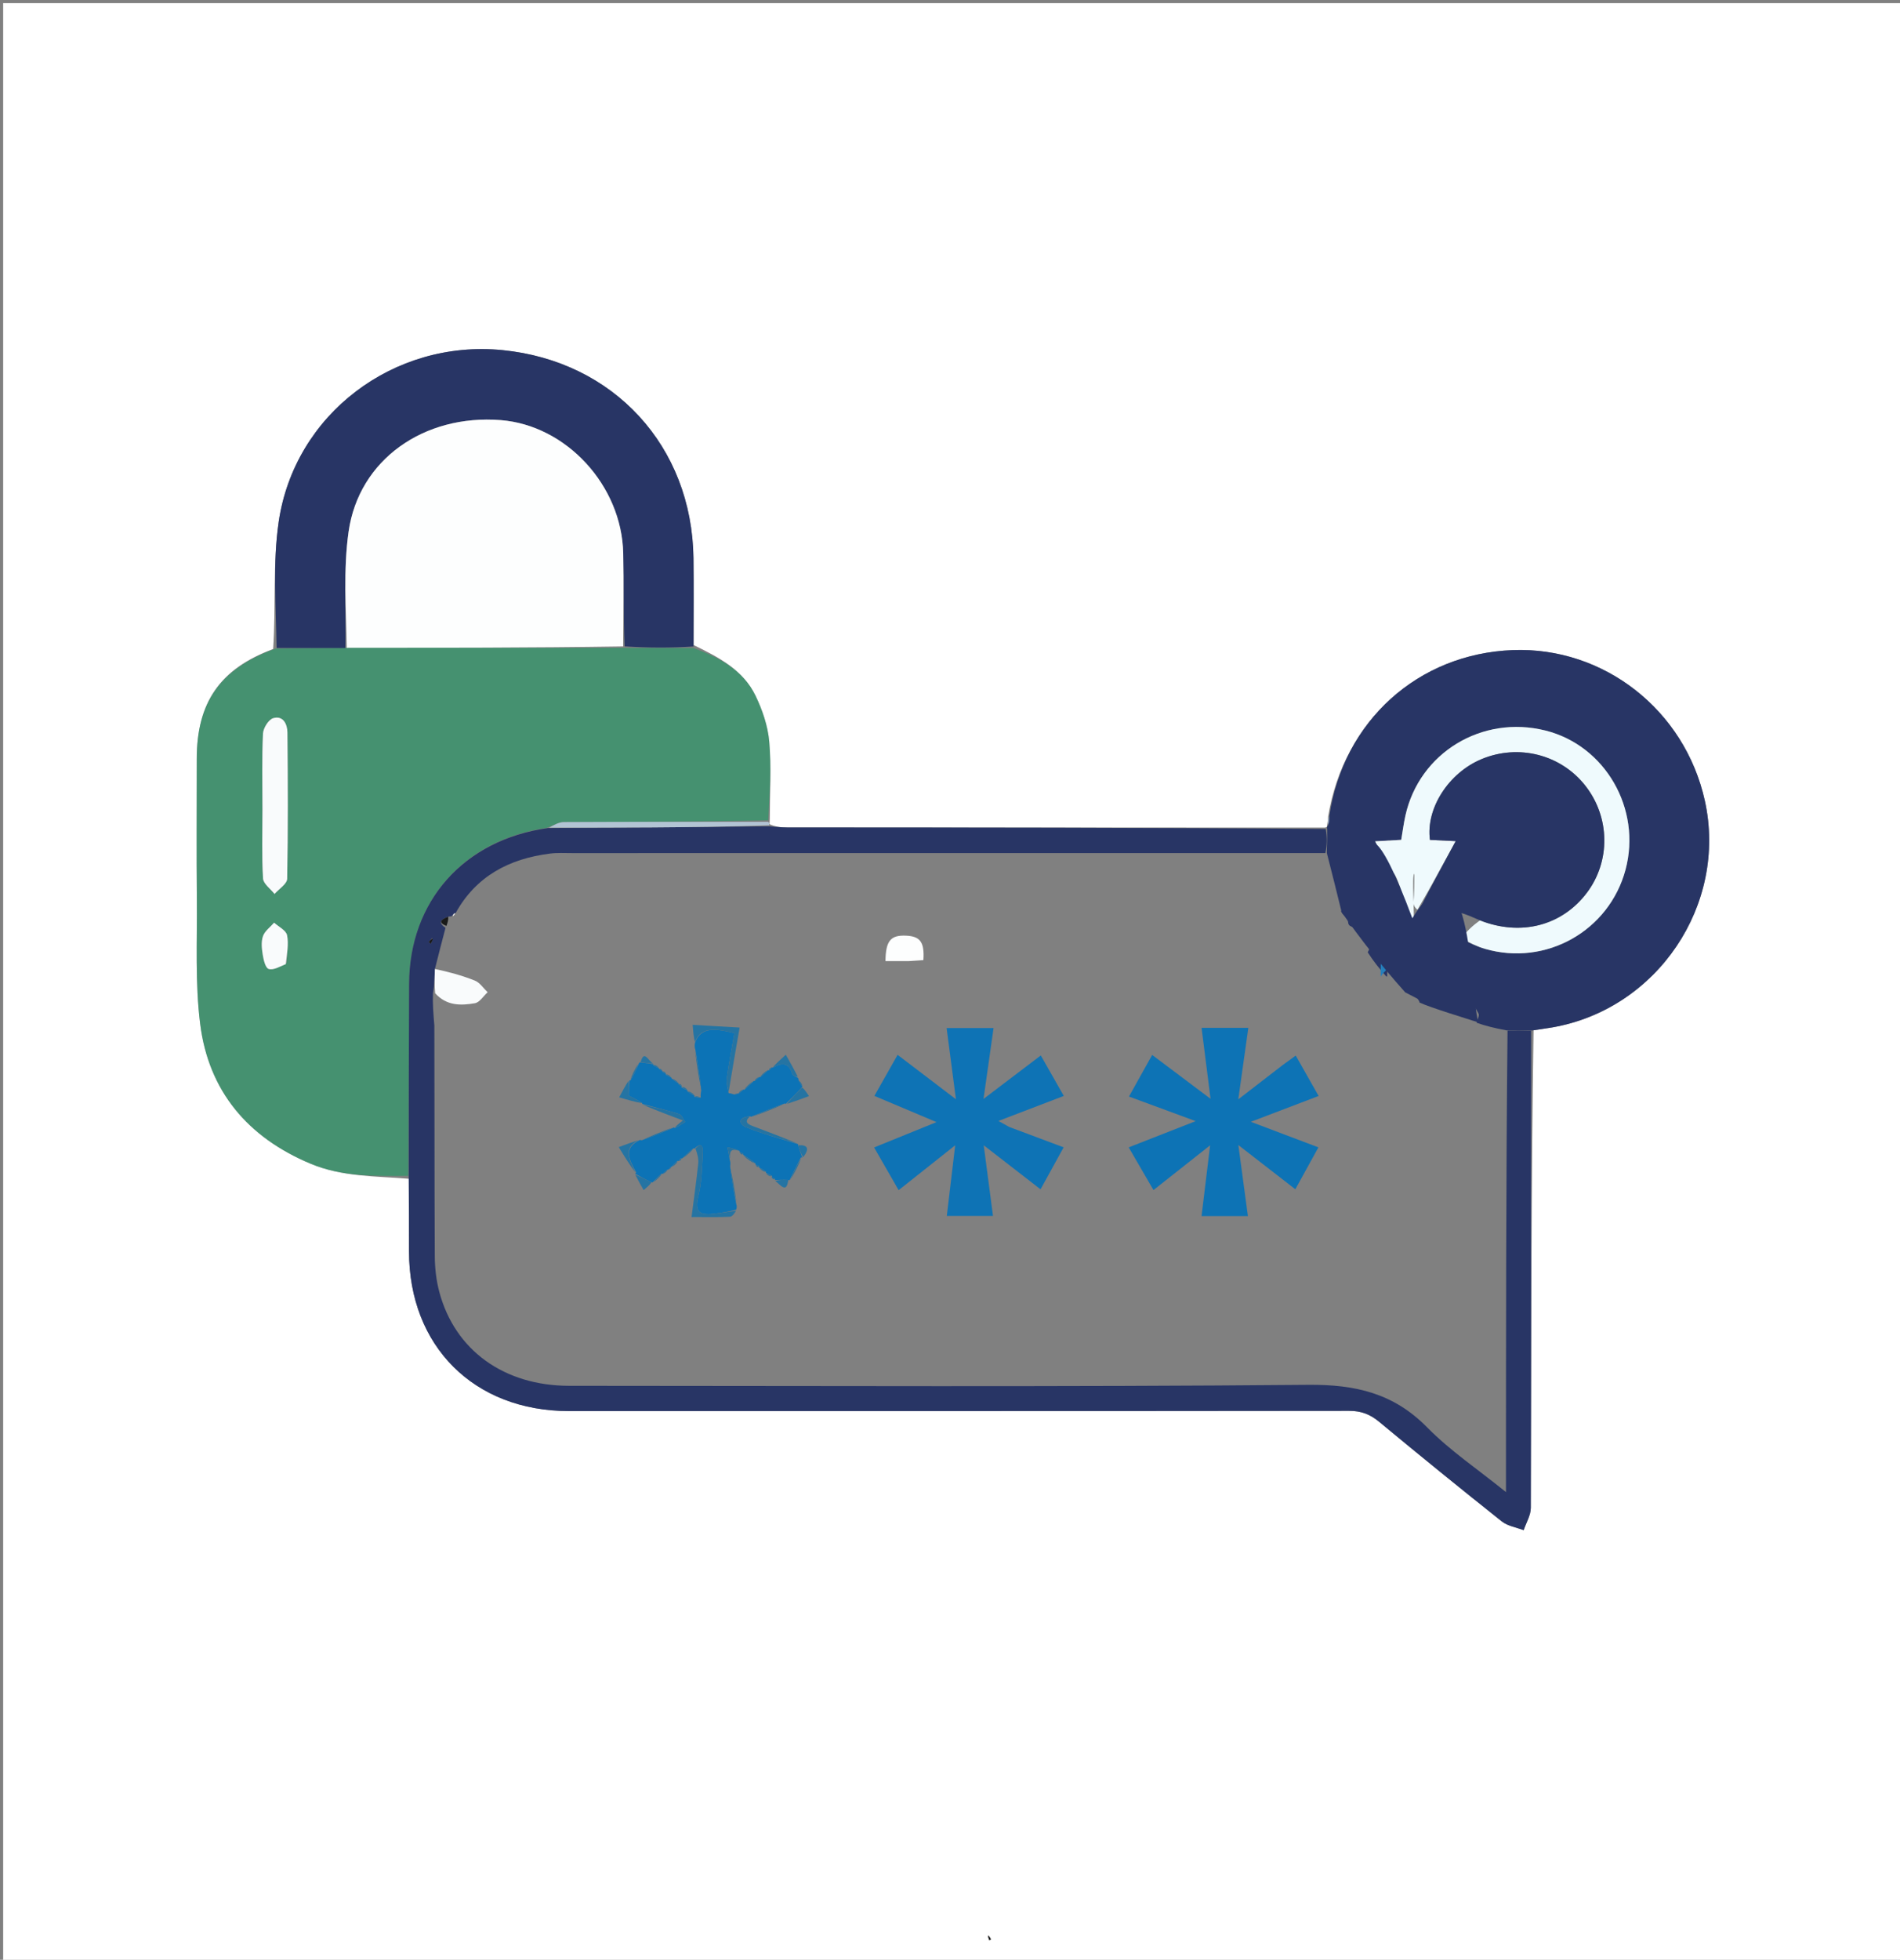 <svg width="836" height="862" viewBox="0 0 836 862" fill="none" xmlns="http://www.w3.org/2000/svg">
<rect x="0" y="0" width="836" height="862" fill="#808080" stroke="none"/>
<g clip-path="url(#clip0_219_990)">
<path d="M533.647 863.39C355.765 863.39 178.579 863.39 1.394 863.39C1.394 576.057 1.394 288.724 1.394 1.39C280.06 1.39 558.727 1.39 837.394 1.39C837.394 288.724 837.394 576.057 837.394 863.39C736.377 863.39 635.36 863.39 533.647 863.39ZM583.851 363.547C583.851 363.547 583.805 364.047 582.5 364.007C503.824 363.998 425.148 363.994 346.472 363.957C343.712 363.956 340.952 363.623 338.572 362.502C338.58 362.163 338.588 361.825 338.701 360.186C338.71 348.851 339.436 337.453 338.462 326.203C337.867 319.332 335.466 312.298 332.442 306.026C326.987 294.714 316.451 289.16 305.171 283.716C305.164 270.977 305.293 258.236 305.126 245.499C304.481 196.247 270.03 158.813 221.014 153.985C173.339 149.288 129.573 182.094 122.617 229.558C119.954 247.727 121.445 266.502 120.185 285.473C96.84 294.095 86.554 308.927 86.57 333.897C86.584 354.477 86.424 375.059 86.616 395.637C86.787 413.869 85.809 432.288 88.062 450.285C91.771 479.924 109.019 500.295 136.651 511.848C150.511 517.643 165.115 517.295 179.938 518.47C179.946 529.125 179.955 539.78 179.963 550.435C179.993 592.154 208.594 620.653 250.35 620.648C364.792 620.635 479.233 620.683 593.675 620.543C598.925 620.537 602.833 622.053 606.8 625.341C624.646 640.134 642.633 654.76 660.788 669.172C663.38 671.23 667.173 671.782 670.41 673.031C671.506 669.751 673.549 666.474 673.557 663.191C673.735 593.238 673.685 523.286 674.761 453.138C677.512 452.725 680.273 452.368 683.014 451.891C729.259 443.843 760.203 397.896 750.141 352.237C741.343 312.314 705.666 284.366 665.513 285.943C623.904 287.576 591.192 317.115 584.339 359.399C584.242 360.628 584.146 361.857 583.851 363.547ZM434.643 851.671C434.85 852.238 435.057 852.804 435.265 853.371C435.529 853.25 435.792 853.129 436.056 853.007C435.623 852.234 435.189 851.46 434.643 851.671Z" fill="white"/>
<path d="M179.699 517.18C165.115 517.294 150.51 517.643 136.65 511.848C109.018 500.295 91.77 479.923 88.061 450.284C85.809 432.288 86.786 413.869 86.616 395.637C86.424 375.059 86.584 354.477 86.57 333.897C86.553 308.927 96.839 294.094 121.279 285.266C132.228 285.042 142.083 285.026 152.582 284.943C193.525 284.908 233.823 284.939 274.796 284.964C285.354 284.978 295.237 284.999 305.119 285.019C316.45 289.16 326.987 294.713 332.441 306.026C335.465 312.298 337.866 319.332 338.461 326.203C339.436 337.453 338.709 348.851 337.993 360.836C307.54 361.486 277.795 361.43 248.05 361.592C245.717 361.605 243.392 363.13 240.513 364.143C203.952 369.39 180.142 396.511 180.004 432.644C179.896 460.823 179.8 489.002 179.699 517.18ZM115.484 356.618C115.487 366.541 115.157 376.484 115.734 386.374C115.873 388.742 119.029 390.935 120.797 393.208C122.734 390.982 126.309 388.788 126.352 386.527C126.762 365.073 126.667 343.607 126.464 322.147C126.43 318.532 124.608 314.605 120.218 315.878C118.158 316.476 115.819 320.261 115.709 322.697C115.218 333.521 115.488 344.381 115.484 356.618ZM126.075 423.549C126.243 419.45 127.106 415.21 126.303 411.31C125.865 409.184 122.603 407.637 120.614 405.829C118.914 407.783 116.503 409.49 115.708 411.76C114.85 414.211 115.169 417.243 115.601 419.921C115.969 422.194 116.771 425.71 118.204 426.181C120.226 426.845 123.006 425.207 126.075 423.549Z" fill="#0BA360" fill-opacity="0.5"/>
<path d="M179.819 517.825C179.801 489.002 179.896 460.823 180.004 432.644C180.143 396.511 203.952 369.391 241.085 364.209C257.056 364.036 271.906 364.03 286.756 363.928C303.901 363.811 321.047 363.61 338.192 363.445C340.952 363.623 343.712 363.955 346.472 363.957C425.148 363.994 503.824 363.998 583.309 364.635C584.016 368.573 583.913 371.883 583.158 375.211C472.249 375.227 361.994 375.225 251.739 375.232C248.49 375.232 245.204 375.035 241.999 375.438C224.066 377.697 209.453 385.326 200.42 401.685C200.482 401.741 200.585 401.609 200.133 401.598C199.409 402.107 199.139 402.627 198.575 403.07C198.282 402.992 197.693 403.136 197.203 403.198C194.179 404.405 192.459 405.652 196.03 408.095C194.403 414.276 192.921 419.935 191.364 426.199C191.206 430.069 191.123 433.334 190.503 436.769C190.323 441.444 190.68 445.948 191.116 451.101C191.203 485.326 191.126 518.904 191.307 552.481C191.335 557.743 191.941 563.157 193.294 568.232C200.152 593.966 221.84 609.532 250.534 609.54C358.912 609.568 467.294 610.068 575.662 609.1C596.433 608.915 613.194 612.805 627.956 627.825C638.015 638.059 650.195 646.218 662.634 656.283C662.634 587.572 662.634 520.48 663.314 453.267C667.222 453.208 670.451 453.27 673.679 453.333C673.685 523.285 673.735 593.238 673.557 663.191C673.549 666.474 671.505 669.751 670.41 673.031C667.173 671.782 663.38 671.23 660.788 669.172C642.633 654.76 624.646 640.133 606.8 625.341C602.833 622.053 598.925 620.536 593.675 620.543C479.233 620.682 364.791 620.635 250.349 620.648C208.594 620.653 179.993 592.154 179.963 550.435C179.955 539.78 179.946 529.125 179.819 517.825ZM190.186 412.504C189.663 413.104 189.124 413.693 188.66 414.335C188.632 414.372 189.207 414.844 189.502 415.113C189.889 414.441 190.277 413.768 190.186 412.504Z" fill="#283565"/>
<path d="M583.811 375.194C583.913 371.883 584.016 368.573 583.962 364.654C583.805 364.047 583.851 363.547 584.327 363.009C584.85 361.213 584.898 359.953 584.946 358.694C591.192 317.115 623.903 287.576 665.513 285.943C705.666 284.366 741.342 312.314 750.14 352.236C760.202 397.896 729.259 443.843 683.014 451.891C680.273 452.367 677.512 452.725 674.22 453.236C670.451 453.27 667.222 453.208 662.78 453.179C657.52 452.198 653.474 451.183 649.665 449.828C650.162 448.25 651.003 446.735 650.568 445.833C649.499 443.62 647.842 441.689 646.433 439.19C645.982 438.027 645.517 437.32 645.082 436.593C645.11 436.572 645.055 436.603 644.925 436.286C644.523 435.57 644.15 435.322 643.697 435.199C643.718 435.173 643.666 435.215 643.539 434.894C643.14 434.167 642.764 433.92 642.305 433.807C642.327 433.784 642.28 433.822 642.122 433.476C641.52 432.902 641.076 432.675 640.377 432.311C639.805 431.93 639.593 431.615 639.488 430.781C639.021 429.647 638.554 428.959 638.115 428.25C638.143 428.229 638.088 428.263 637.961 427.943C637.565 427.217 637.19 426.971 636.731 426.859C636.752 426.832 636.697 426.872 636.572 426.548C636.174 425.813 635.794 425.565 635.327 425.468C635.345 425.456 635.299 425.489 635.331 424.956C635.335 423.355 635.308 422.287 635.298 421.243C635.314 421.267 635.312 421.213 635.679 421.006C636.273 420.011 636.5 419.223 636.744 418.46C636.759 418.485 636.701 418.478 637.042 418.317C637.628 417.727 637.872 417.298 638.235 416.609C638.572 416.019 638.869 415.787 639.636 415.536C640.322 414.974 640.613 414.529 640.947 413.789C640.989 413.494 641.118 412.912 641.452 412.914C641.785 412.917 642.445 412.815 642.866 413.089C646.649 414.702 649.927 416.329 653.385 417.337C680.206 425.15 708.06 409.414 715.238 382.498C722.363 355.781 706.328 327.927 680.024 321.327C652.119 314.325 624.497 331.073 618.376 358.76C617.597 362.285 617.136 365.88 616.536 369.396C612.501 369.623 608.966 369.821 605.067 370.04C607.539 375.036 609.67 379.344 611.363 384.049C610.739 399.485 610.555 414.525 610.346 429.569C610.322 429.574 610.368 429.532 609.913 429.423C606.875 426.024 604.292 422.733 601.797 418.863C605.992 411.322 600.625 410.507 594.256 407.364C592.106 406.303 594.231 403.426 591.541 402.766C591.034 402.312 590.742 402.034 590.357 401.33C588.165 392.279 585.988 383.736 583.811 375.194Z" fill="#283565"/>
<path d="M305.145 284.368C295.237 284.999 285.355 284.978 274.858 284.319C274.251 270.257 274.49 256.83 274.219 243.413C273.615 213.522 249.158 187.055 220.328 184.789C186.53 182.132 157.913 202.172 153.389 233.794C150.986 250.593 152.301 267.921 151.937 285.01C142.083 285.026 132.229 285.042 121.709 285.03C121.445 266.502 119.954 247.727 122.616 229.558C129.573 182.094 173.339 149.288 221.014 153.985C270.029 158.813 304.481 196.247 305.126 245.498C305.293 258.236 305.164 270.977 305.145 284.368Z" fill="#283565"/>
<path d="M338.382 362.973C321.047 363.61 303.901 363.811 286.756 363.929C271.906 364.03 257.056 364.036 241.635 364.018C243.392 363.131 245.717 361.605 248.051 361.592C277.795 361.43 307.541 361.486 337.941 361.486C338.588 361.825 338.58 362.163 338.382 362.973Z" fill="#B2C4D4"/>
<path d="M434.699 851.179C435.189 851.461 435.623 852.234 436.056 853.007C435.793 853.129 435.529 853.25 435.265 853.371C435.058 852.804 434.85 852.238 434.699 851.179Z" fill="#191A1A"/>
<path d="M584.642 359.047C584.898 359.953 584.85 361.213 584.426 362.779C584.146 361.857 584.242 360.628 584.642 359.047Z" fill="#A5B9D1"/>
<path d="M152.582 284.943C152.301 267.921 150.986 250.593 153.389 233.794C157.913 202.172 186.53 182.132 220.329 184.789C249.158 187.055 273.615 213.522 274.219 243.413C274.49 256.83 274.251 270.257 274.183 284.325C233.823 284.939 193.525 284.908 152.582 284.943Z" fill="#FDFEFE"/>
<path d="M115.485 355.923C115.489 344.381 115.219 333.522 115.709 322.697C115.82 320.261 118.158 316.476 120.219 315.878C124.609 314.605 126.43 318.532 126.464 322.147C126.667 343.607 126.763 365.073 126.353 386.527C126.309 388.788 122.734 390.982 120.798 393.208C119.029 390.935 115.873 388.742 115.735 386.374C115.158 376.484 115.488 366.541 115.485 355.923Z" fill="#F9FBFC"/>
<path d="M125.769 424.051C123.007 425.207 120.226 426.845 118.205 426.181C116.772 425.71 115.969 422.194 115.602 419.921C115.169 417.243 114.85 414.211 115.708 411.76C116.503 409.49 118.915 407.784 120.615 405.829C122.603 407.637 125.865 409.184 126.303 411.311C127.107 415.21 126.244 419.451 125.769 424.051Z" fill="#F9FBFC"/>
<path d="M191.364 426.199C197.291 427.45 203.257 429.023 208.938 431.304C211.143 432.189 212.704 434.671 214.559 436.426C212.692 438.109 211.015 440.912 208.923 441.264C202.851 442.284 196.56 442.528 191.463 436.855C191.123 433.334 191.206 430.069 191.364 426.199Z" fill="#F9FBFC"/>
<path d="M197.203 403.198C197.358 404.409 197.024 405.683 196.432 407.265C192.459 405.652 194.179 404.405 197.203 403.198Z" fill="#191A1A"/>
<path d="M190.426 412.8C190.277 413.768 189.89 414.441 189.502 415.113C189.208 414.844 188.633 414.372 188.66 414.335C189.125 413.693 189.664 413.104 190.426 412.8Z" fill="#191A1A"/>
<path d="M200.133 401.598C200.264 402.011 199.943 402.414 199.245 402.982C199.138 402.627 199.409 402.107 200.133 401.598Z" fill="#FDFEFE"/>
<path d="M188.731 419.235C188.681 419.157 188.781 419.312 188.731 419.235V419.235Z" fill="#191A1A"/>
<path d="M611.801 383.653C609.67 379.344 607.538 375.036 605.066 370.04C608.966 369.821 612.501 369.623 616.535 369.396C617.136 365.88 617.597 362.285 618.376 358.76C624.497 331.073 652.119 314.325 680.024 321.327C706.328 327.927 722.363 355.781 715.238 382.499C708.06 409.414 680.206 425.15 653.385 417.337C649.926 416.329 646.649 414.703 643.03 412.666C645.412 409.516 648.053 407.064 651.179 404.802C669.21 411.939 687.334 407.137 698.238 392.655C708.695 378.766 708.423 359.463 697.575 345.615C686.808 331.871 668.2 327.095 651.893 333.889C637.415 339.921 627.302 355.558 629.181 369.411C632.706 369.582 636.297 369.755 640.511 369.959C634.84 380.385 629.472 390.256 623.685 400.141C622.668 399.317 622.07 398.48 621.89 397.254C622.31 392.678 622.31 388.489 622.31 384.371C621.069 384.107 622.546 404.814 621.89 404.802C619.621 404.762 615.222 383.849 612.67 383.773C612.389 383.687 611.801 383.653 611.801 383.653Z" fill="#EFFAFD"/>
<path d="M614.46 387.734C614.09 399.133 613.814 410.535 613.277 421.929C613.159 424.451 608.826 427.045 607.534 429.61C607.079 415.069 610.591 400.371 611.339 385.389C611.865 385.004 612.57 385.038 613.05 385.45C613.84 386.486 614.15 387.11 614.46 387.734Z" fill="#257FBB"/>
<path d="M618.301 436.478C607.5 424.393 598.749 413.233 589.937 400.668C602.782 402.275 616.946 404.381 628.362 408.469C662.161 420.574 664.565 429.865 639.353 445.946C632.582 444.025 626.467 440.714 618.301 436.478Z" fill="#283565"/>
<path d="M635.331 424.956C635.007 424.078 634.715 422.667 634.852 421.238C635.309 422.287 635.336 423.355 635.331 424.956Z" fill="#257FBB"/>
<path d="M635.679 421.006C635.553 420.443 635.794 419.674 636.382 418.669C636.501 419.223 636.273 420.011 635.679 421.006Z" fill="#257FBB"/>
<path d="M639.488 430.781C639.025 430.529 638.563 429.83 638.094 428.701C638.554 428.959 639.022 429.647 639.488 430.781Z" fill="#257FBB"/>
<path d="M646.433 439.19C645.959 438.927 645.497 438.209 645.044 437.052C645.518 437.32 645.982 438.027 646.433 439.19Z" fill="#257FBB"/>
<path d="M636.572 426.548C636.206 426.794 635.828 426.546 635.436 425.803C635.795 425.565 636.174 425.814 636.572 426.548Z" fill="#257FBB"/>
<path d="M639.636 415.536C639.575 415.264 639.907 414.873 640.572 414.284C640.613 414.529 640.322 414.974 639.636 415.536Z" fill="#257FBB"/>
<path d="M637.042 418.317C636.969 418.078 637.237 417.679 637.811 417.074C637.872 417.298 637.628 417.727 637.042 418.317Z" fill="#257FBB"/>
<path d="M637.961 427.943C637.706 428.023 637.323 427.783 636.825 427.214C637.19 426.971 637.565 427.217 637.961 427.943Z" fill="#257FBB"/>
<path d="M642.122 433.476C641.871 433.568 641.463 433.314 640.844 432.754C641.077 432.675 641.52 432.903 642.122 433.476Z" fill="#257FBB"/>
<path d="M643.539 434.894C643.28 434.975 642.894 434.735 642.396 434.163C642.764 433.92 643.14 434.168 643.539 434.894Z" fill="#257FBB"/>
<path d="M644.925 436.286C644.667 436.367 644.278 436.131 643.783 435.56C644.15 435.322 644.523 435.57 644.925 436.286Z" fill="#257FBB"/>
<path d="M443.975 495.648C452.039 498.702 459.617 501.523 468.002 504.645C464.585 510.854 461.423 516.6 457.84 523.109C449.746 516.838 442.015 510.85 432.839 503.742C434.32 515.033 435.587 524.69 436.914 534.815C430.189 534.815 423.816 534.815 416.593 534.815C417.77 524.91 418.926 515.181 420.285 503.742C411.378 510.805 403.696 516.898 395.4 523.477C391.734 517.101 388.338 511.193 384.604 504.695C393.388 501.128 401.723 497.744 412.062 493.547C401.692 489.173 393.426 485.688 384.724 482.018C388.177 475.921 391.437 470.164 394.95 463.96C403.476 470.452 411.515 476.574 420.613 483.501C419.142 472.281 417.859 462.489 416.506 452.167C423.446 452.167 430.033 452.167 437.167 452.167C435.749 462.175 434.368 471.922 432.748 483.353C441.801 476.482 449.632 470.538 457.947 464.227C461.302 470.125 464.478 475.707 468.077 482.034C458.526 485.686 449.376 489.185 439.314 493.033C441.253 494.139 442.371 494.777 443.975 495.648Z" fill="#0E73B5"/>
<path d="M564.245 468.559C566.29 467.08 567.936 465.877 570.12 464.28C573.505 470.252 576.656 475.811 580.194 482.054C570.565 485.721 561.36 489.226 550.361 493.414C561.011 497.442 570.171 500.906 580.096 504.659C576.665 510.887 573.501 516.632 569.947 523.085C561.763 516.739 553.995 510.715 544.876 503.643C546.382 514.853 547.698 524.641 549.073 534.873C542.079 534.873 535.71 534.873 528.681 534.873C529.908 524.747 531.093 514.977 532.453 503.753C523.673 510.688 515.927 516.806 507.535 523.434C503.953 517.268 500.525 511.367 496.626 504.655C506.321 500.859 515.642 497.209 526.092 493.117C515.652 489.268 506.573 485.922 496.749 482.301C500.253 476.02 503.451 470.287 506.956 464.005C515.441 470.38 523.467 476.409 532.644 483.304C531.216 472.032 529.981 462.281 528.689 452.077C535.583 452.077 541.986 452.077 549.265 452.077C547.842 462.212 546.448 472.142 544.849 483.528C551.853 478.111 557.849 473.474 564.245 468.559Z" fill="#0D73B5"/>
<path d="M351.095 474.101C351.095 474.101 351.424 474.343 351.365 475.072C351.919 476.493 352.531 477.185 353.143 477.878C353.143 477.878 352.664 478.026 352.674 478.412C350.357 481.055 348.03 483.312 345.703 485.568C345.703 485.568 345.689 485.426 345.195 485.37C339.942 487.284 335.183 489.253 330.425 491.223C330.425 491.223 330.394 491.056 329.938 490.986C324.183 491.529 325.336 494.614 328.412 495.856C335.794 498.836 343.573 500.839 351.192 503.236C351.192 503.236 351.136 503.304 351.188 503.787C351.836 505.929 352.434 507.587 353.031 509.246C353.031 509.246 352.62 508.925 352.356 509.16C350.553 512.614 349.013 515.833 347.473 519.051C347.473 519.051 347.166 519.144 346.677 518.97C344.434 518.878 342.681 518.959 340.928 519.041C340.928 519.041 341.132 518.715 341.009 518.482C340.398 518.097 339.909 517.945 339.42 517.793C339.42 517.793 339.93 517.546 339.68 517.229C338.624 516.585 337.82 516.259 337.015 515.932C337.015 515.932 337.144 515.855 337.081 515.426C335.991 514.499 334.964 514.002 333.938 513.504C333.938 513.504 334.126 513.176 334.015 512.942C333.411 512.6 332.918 512.491 332.425 512.382C332.425 512.382 332.423 512.214 332.45 511.777C330.624 510.194 328.771 509.048 326.917 507.902C326.917 507.902 327.127 507.814 327.026 507.49C326.436 507.063 325.946 506.96 325.456 506.857C325.456 506.857 325.445 506.722 325.464 506.235C323.679 505.373 321.877 504.998 320.074 504.623C320.423 506.497 320.771 508.371 321.12 510.244C321.302 510.866 321.485 511.489 321.272 513.022C321.911 519.199 322.944 524.465 323.978 529.731C324.15 530.318 324.322 530.905 323.892 532.061C320.149 533.045 317.012 533.504 313.865 533.867C307.967 534.548 305.443 533.071 307.234 526.245C308.828 520.167 308.827 513.647 309.253 507.303C309.43 504.67 308.904 501.958 305.494 505.271C305.494 505.271 305.436 505.041 305.057 505.09C303.17 506.601 301.663 508.062 300.156 509.524C300.156 509.524 299.726 509.54 299.516 509.462C299.079 509.846 298.852 510.309 298.624 510.772C298.624 510.772 298.399 510.515 298.083 510.586C297.009 511.522 296.252 512.387 295.494 513.251C295.494 513.251 295.478 513.12 295.181 513.23C294.602 513.735 294.321 514.131 294.04 514.527C294.04 514.527 294.006 514.428 293.594 514.473C292.665 515.139 292.147 515.76 291.629 516.382C291.629 516.382 291.527 516.19 291.134 516.217C289.528 517.531 288.316 518.819 287.103 520.107C287.103 520.107 287.048 519.991 286.583 519.989C283.892 518.739 281.665 517.492 279.438 516.244C279.438 516.244 279.944 515.955 279.86 515.607C276.94 510.208 273.89 505.129 281.534 501.4C281.534 501.4 281.693 501.372 282.36 501.539C287.534 499.761 292.04 497.816 296.547 495.871C296.547 495.871 296.585 496.036 297.016 496.116C298.791 495.286 300.135 494.375 301.479 493.464C300.604 492.268 299.957 490.362 298.815 489.996C293.461 488.282 287.971 486.992 282.53 485.551C282.53 485.551 282.688 485.476 282.488 485.103C280.353 483.764 278.417 482.799 276.601 481.894C276.716 479.426 276.816 477.289 276.917 475.152C276.917 475.152 277.021 475.319 277.438 475.175C278.963 472.563 280.072 470.096 281.181 467.63C281.181 467.63 281.138 467.333 281.781 467.255C284.135 467.481 285.846 467.785 287.557 468.089C287.557 468.089 287.344 468.136 287.446 468.503C288.355 469.184 289.163 469.5 289.97 469.815C289.97 469.815 289.862 469.885 290.021 470.181C290.638 470.678 291.095 470.879 291.552 471.08C291.552 471.08 291.382 471.127 291.511 471.435C292.127 471.903 292.615 472.063 293.103 472.223C293.103 472.223 292.88 472.331 292.996 472.688C293.907 473.372 294.702 473.699 295.497 474.027C295.497 474.027 295.411 474.091 295.574 474.455C296.7 475.384 297.662 475.95 298.625 476.516C298.625 476.516 298.455 476.585 298.551 476.91C299.141 477.376 299.634 477.517 300.127 477.658C300.127 477.658 299.572 477.837 299.843 478.191C300.92 478.874 301.726 479.203 302.532 479.531C302.532 479.531 302.401 479.612 302.466 480.044C303.57 480.94 304.611 481.404 305.651 481.869C305.651 481.869 305.426 482.345 305.5 482.481C306.499 482.668 307.424 482.72 308.35 482.771C308.275 482.066 308.2 481.36 308.526 479.699C307.93 473.024 306.933 467.306 305.937 461.587C305.744 460.967 305.551 460.347 305.747 458.835C307.939 452.672 312.587 451.646 323.13 454.441C321.986 461.053 320.68 467.699 319.768 474.398C319.488 476.456 320.286 478.659 320.591 480.796C321.189 480.878 321.787 480.96 322.982 481.365C323.916 481.431 324.251 481.176 324.587 480.92C324.587 480.92 324.624 481.03 325.03 480.994C325.992 480.357 326.547 479.755 327.103 479.154C327.103 479.154 327.177 479.364 327.557 479.311C329.159 477.995 330.382 476.732 331.605 475.469C331.605 475.469 331.613 475.492 332.047 475.459C333.021 474.825 333.559 474.225 334.098 473.624C334.098 473.624 334.168 473.823 334.552 473.768C335.942 472.686 336.95 471.658 337.958 470.631C337.958 470.631 337.907 470.75 338.375 470.772C339.087 470.34 339.332 469.885 339.577 469.431C339.577 469.431 339.679 469.59 340.069 469.561C344.289 467.247 347.161 467.437 348.588 472.352C348.809 473.113 350.229 473.527 351.095 474.101Z" fill="#0C73B6"/>
<path d="M304.822 451.26C304.83 450.753 304.734 450.69 304.738 450.747C311.296 451.17 317.85 451.537 325.436 451.961C323.784 461.445 322.192 470.58 320.596 480.256C320.287 478.659 319.488 476.456 319.768 474.398C320.68 467.699 321.986 461.054 323.131 454.442C312.587 451.646 307.94 452.672 305.805 458.346C305.254 456.422 305.034 454.095 304.822 451.26Z" fill="#2574A3"/>
<path d="M624.599 440.953C624.39 437.805 610.134 428.968 610.281 426.134C601.224 419.878 590.077 319.774 621.427 403.889C648.597 360.093 646.925 444.243 650.687 449.769C646.261 448.29 629.364 443.222 624.599 440.953Z" fill="#283565"/>
<path d="M306.003 505.182C308.904 501.958 309.43 504.67 309.253 507.303C308.827 513.647 308.828 520.167 307.234 526.245C305.443 533.071 307.967 534.548 313.865 533.867C317.012 533.504 320.149 533.045 323.845 532.523C323.335 533.377 322.313 535.105 321.199 535.166C315.916 535.459 310.608 535.297 304.282 535.297C305.333 527.082 306.431 519.416 307.224 511.719C307.447 509.558 306.775 507.305 306.003 505.182Z" fill="#2574A3"/>
<path d="M350.829 502.909C343.573 500.839 335.794 498.836 328.412 495.856C325.337 494.614 324.183 491.529 330.016 491.02C327.141 493.56 329.156 494.535 331.682 495.477C337.954 497.818 344.206 500.21 350.829 502.909Z" fill="#2574A3"/>
<path d="M282.848 485.922C287.972 486.992 293.462 488.282 298.815 489.996C299.957 490.362 300.604 492.268 301.479 493.464C300.135 494.375 298.791 495.286 296.94 496.079C297.474 495.158 298.514 494.355 300.491 492.829C294.286 490.489 288.726 488.391 282.848 485.922Z" fill="#2574A3"/>
<path d="M305.844 462.147C306.934 467.306 307.93 473.025 308.589 479.171C307.417 473.968 306.584 468.338 305.844 462.147Z" fill="#2574A3"/>
<path d="M324.047 529.17C322.945 524.465 321.911 519.199 321.219 513.511C322.412 518.263 323.263 523.436 324.047 529.17Z" fill="#2574A3"/>
<path d="M280.977 501.45C273.891 505.129 276.94 510.208 279.623 515.776C277.216 512.629 274.962 508.965 272.241 504.543C275.417 503.362 277.919 502.431 280.977 501.45Z" fill="#2574A3"/>
<path d="M351.029 473.62C350.23 473.527 348.809 473.113 348.588 472.352C347.162 467.437 344.289 467.247 339.977 469.545C341.332 467.897 343.17 466.235 345.755 463.898C347.68 467.314 349.321 470.226 351.029 473.62Z" fill="#2574A3"/>
<path d="M330.967 491.195C335.183 489.253 339.942 487.284 345.259 485.401C341.048 487.381 336.279 489.274 330.967 491.195Z" fill="#2574A3"/>
<path d="M276.521 475.434C276.817 477.289 276.716 479.426 276.601 481.894C278.417 482.799 280.353 483.764 282.48 485.19C279.499 484.72 276.327 483.79 272.431 482.648C273.907 479.878 275.016 477.797 276.521 475.434Z" fill="#2574A3"/>
<path d="M296.007 495.914C292.041 497.816 287.534 499.761 282.433 501.576C286.381 499.617 290.924 497.787 296.007 495.914Z" fill="#2574A3"/>
<path d="M346.237 485.54C348.031 483.312 350.358 481.055 352.902 478.306C353.948 479.075 354.777 480.337 355.947 482.116C352.571 483.365 349.671 484.439 346.237 485.54Z" fill="#2574A3"/>
<path d="M321.209 509.661C320.771 508.371 320.423 506.497 320.074 504.623C321.877 504.998 323.68 505.373 325.404 506.267C322.765 505.419 320.798 505.091 321.209 509.661Z" fill="#2574A3"/>
<path d="M347.852 518.791C349.013 515.833 350.553 512.614 352.578 509.299C351.452 512.312 349.841 515.422 347.852 518.791Z" fill="#2574A3"/>
<path d="M279.544 516.723C281.665 517.492 283.892 518.739 286.635 520.027C285.98 521.082 284.808 522.096 283.226 523.464C281.881 521.109 280.765 519.156 279.544 516.723Z" fill="#2574A3"/>
<path d="M341.145 519.435C342.681 518.959 344.434 518.878 346.836 518.949C346.123 525.043 343.614 521.368 341.145 519.435Z" fill="#2574A3"/>
<path d="M353.408 508.956C352.434 507.587 351.836 505.929 351.205 503.748C355.402 503.433 356.327 505.221 353.408 508.956Z" fill="#2574A3"/>
<path d="M280.775 467.921C280.072 470.096 278.964 472.563 277.347 475.137C278.015 472.9 279.192 470.557 280.775 467.921Z" fill="#2574A3"/>
<path d="M287.35 467.685C285.846 467.785 284.135 467.481 281.9 467.164C283.429 461.416 285.231 466.765 287.35 467.685Z" fill="#2574A3"/>
<path d="M327.115 508.303C328.77 509.048 330.624 510.194 332.391 511.837C330.641 511.124 328.977 509.915 327.115 508.303Z" fill="#2574A3"/>
<path d="M300.578 509.377C301.663 508.062 303.17 506.601 305.168 505.133C304.105 506.494 302.553 507.862 300.578 509.377Z" fill="#2574A3"/>
<path d="M287.532 519.99C288.316 518.819 289.528 517.531 291.24 516.241C290.48 517.451 289.22 518.662 287.532 519.99Z" fill="#2574A3"/>
<path d="M331.179 475.595C330.382 476.732 329.16 477.995 327.448 479.287C328.224 478.119 329.488 476.92 331.179 475.595Z" fill="#2574A3"/>
<path d="M337.546 470.766C336.951 471.659 335.943 472.686 334.448 473.747C335.019 472.821 336.076 471.861 337.546 470.766Z" fill="#2574A3"/>
<path d="M334.126 513.873C334.964 514.002 335.991 514.499 337.046 515.493C336.155 515.407 335.235 514.824 334.126 513.873Z" fill="#2574A3"/>
<path d="M305.461 481.503C304.611 481.404 303.571 480.94 302.5 479.975C303.403 480.028 304.337 480.582 305.461 481.503Z" fill="#2574A3"/>
<path d="M295.908 513.149C296.252 512.387 297.009 511.522 298.228 510.678C297.899 511.481 297.111 512.264 295.908 513.149Z" fill="#2574A3"/>
<path d="M307.894 482.603C307.424 482.72 306.498 482.668 305.582 482.231C306.207 482.041 306.822 482.238 307.894 482.603Z" fill="#2574A3"/>
<path d="M298.438 476.134C297.663 475.95 296.701 475.384 295.585 474.402C296.371 474.575 297.311 475.164 298.438 476.134Z" fill="#2574A3"/>
<path d="M337.187 516.301C337.82 516.259 338.625 516.585 339.44 517.38C338.753 517.456 338.055 517.063 337.187 516.301Z" fill="#2574A3"/>
<path d="M295.293 473.678C294.702 473.699 293.907 473.372 293.068 472.587C293.713 472.53 294.401 472.93 295.293 473.678Z" fill="#2574A3"/>
<path d="M289.775 469.456C289.163 469.5 288.356 469.184 287.5 468.408C288.161 468.33 288.87 468.713 289.775 469.456Z" fill="#2574A3"/>
<path d="M292.023 516.275C292.147 515.76 292.665 515.139 293.639 514.5C293.536 515.045 292.977 515.606 292.023 516.275Z" fill="#2574A3"/>
<path d="M333.699 473.717C333.559 474.225 333.021 474.825 332.036 475.453C332.16 474.923 332.729 474.366 333.699 473.717Z" fill="#2574A3"/>
<path d="M353.072 477.419C352.531 477.185 351.919 476.493 351.359 475.275C351.942 475.487 352.471 476.223 353.072 477.419Z" fill="#2574A3"/>
<path d="M326.7 479.251C326.548 479.756 325.992 480.357 324.98 480.965C325.115 480.431 325.706 479.889 326.7 479.251Z" fill="#2574A3"/>
<path d="M302.36 479.163C301.726 479.203 300.92 478.874 300.11 478.076C300.801 478.002 301.494 478.399 302.36 479.163Z" fill="#2574A3"/>
<path d="M339.573 518.121C339.909 517.945 340.398 518.097 340.943 518.662C340.574 518.866 340.15 518.657 339.573 518.121Z" fill="#2574A3"/>
<path d="M294.401 514.43C294.321 514.131 294.602 513.735 295.246 513.242C295.326 513.54 295.044 513.936 294.401 514.43Z" fill="#2574A3"/>
<path d="M332.597 512.683C332.918 512.491 333.411 512.6 333.959 513.123C333.523 513.521 333.108 513.337 332.597 512.683Z" fill="#2574A3"/>
<path d="M298.967 510.678C298.852 510.309 299.079 509.846 299.728 509.435C299.87 509.852 299.59 510.218 298.967 510.678Z" fill="#2574A3"/>
<path d="M325.619 507.155C325.947 506.96 326.436 507.063 326.962 507.583C326.518 507.98 326.113 507.797 325.619 507.155Z" fill="#2574A3"/>
<path d="M324.244 480.958C324.252 481.176 323.916 481.431 323.422 481.474C323.264 481.262 323.901 480.996 324.244 480.958Z" fill="#2574A3"/>
<path d="M299.966 477.333C299.634 477.517 299.141 477.376 298.58 476.823C298.944 476.611 299.375 476.81 299.966 477.333Z" fill="#2574A3"/>
<path d="M292.939 471.884C292.615 472.063 292.127 471.903 291.528 471.349C291.87 471.151 292.323 471.348 292.939 471.884Z" fill="#2574A3"/>
<path d="M339.233 469.518C339.333 469.886 339.088 470.34 338.423 470.73C338.299 470.312 338.594 469.959 339.233 469.518Z" fill="#2574A3"/>
<path d="M291.401 470.729C291.096 470.879 290.639 470.678 290.036 470.118C290.344 469.965 290.797 470.171 291.401 470.729Z" fill="#2574A3"/>
<path d="M651.179 404.802C648.051 403.437 645.409 402.263 642.43 401.394C636.009 406.403 629.924 411.108 624.182 415.546C624.182 411.751 624.182 406.598 624.143 400.786C629.472 390.256 634.84 380.385 640.511 369.959C636.297 369.755 632.706 369.581 629.181 369.411C627.302 355.558 637.415 339.921 651.893 333.889C668.2 327.094 686.808 331.871 697.575 345.615C708.423 359.463 708.695 378.765 698.238 392.654C687.335 407.137 669.21 411.939 651.179 404.802Z" fill="#283565"/>
<path d="M399.755 422.732C395.948 422.731 392.779 422.731 389.61 422.731C389.701 413.751 391.902 411.233 398.672 411.54C404.89 411.822 406.817 414.375 406.288 422.297C404.381 422.437 402.387 422.585 399.755 422.732Z" fill="#FDFEFE"/>
</g>
<defs>
<clipPath id="clip0_219_990">
<rect width="836" height="862" fill="white"/>
</clipPath>
</defs>
</svg>
